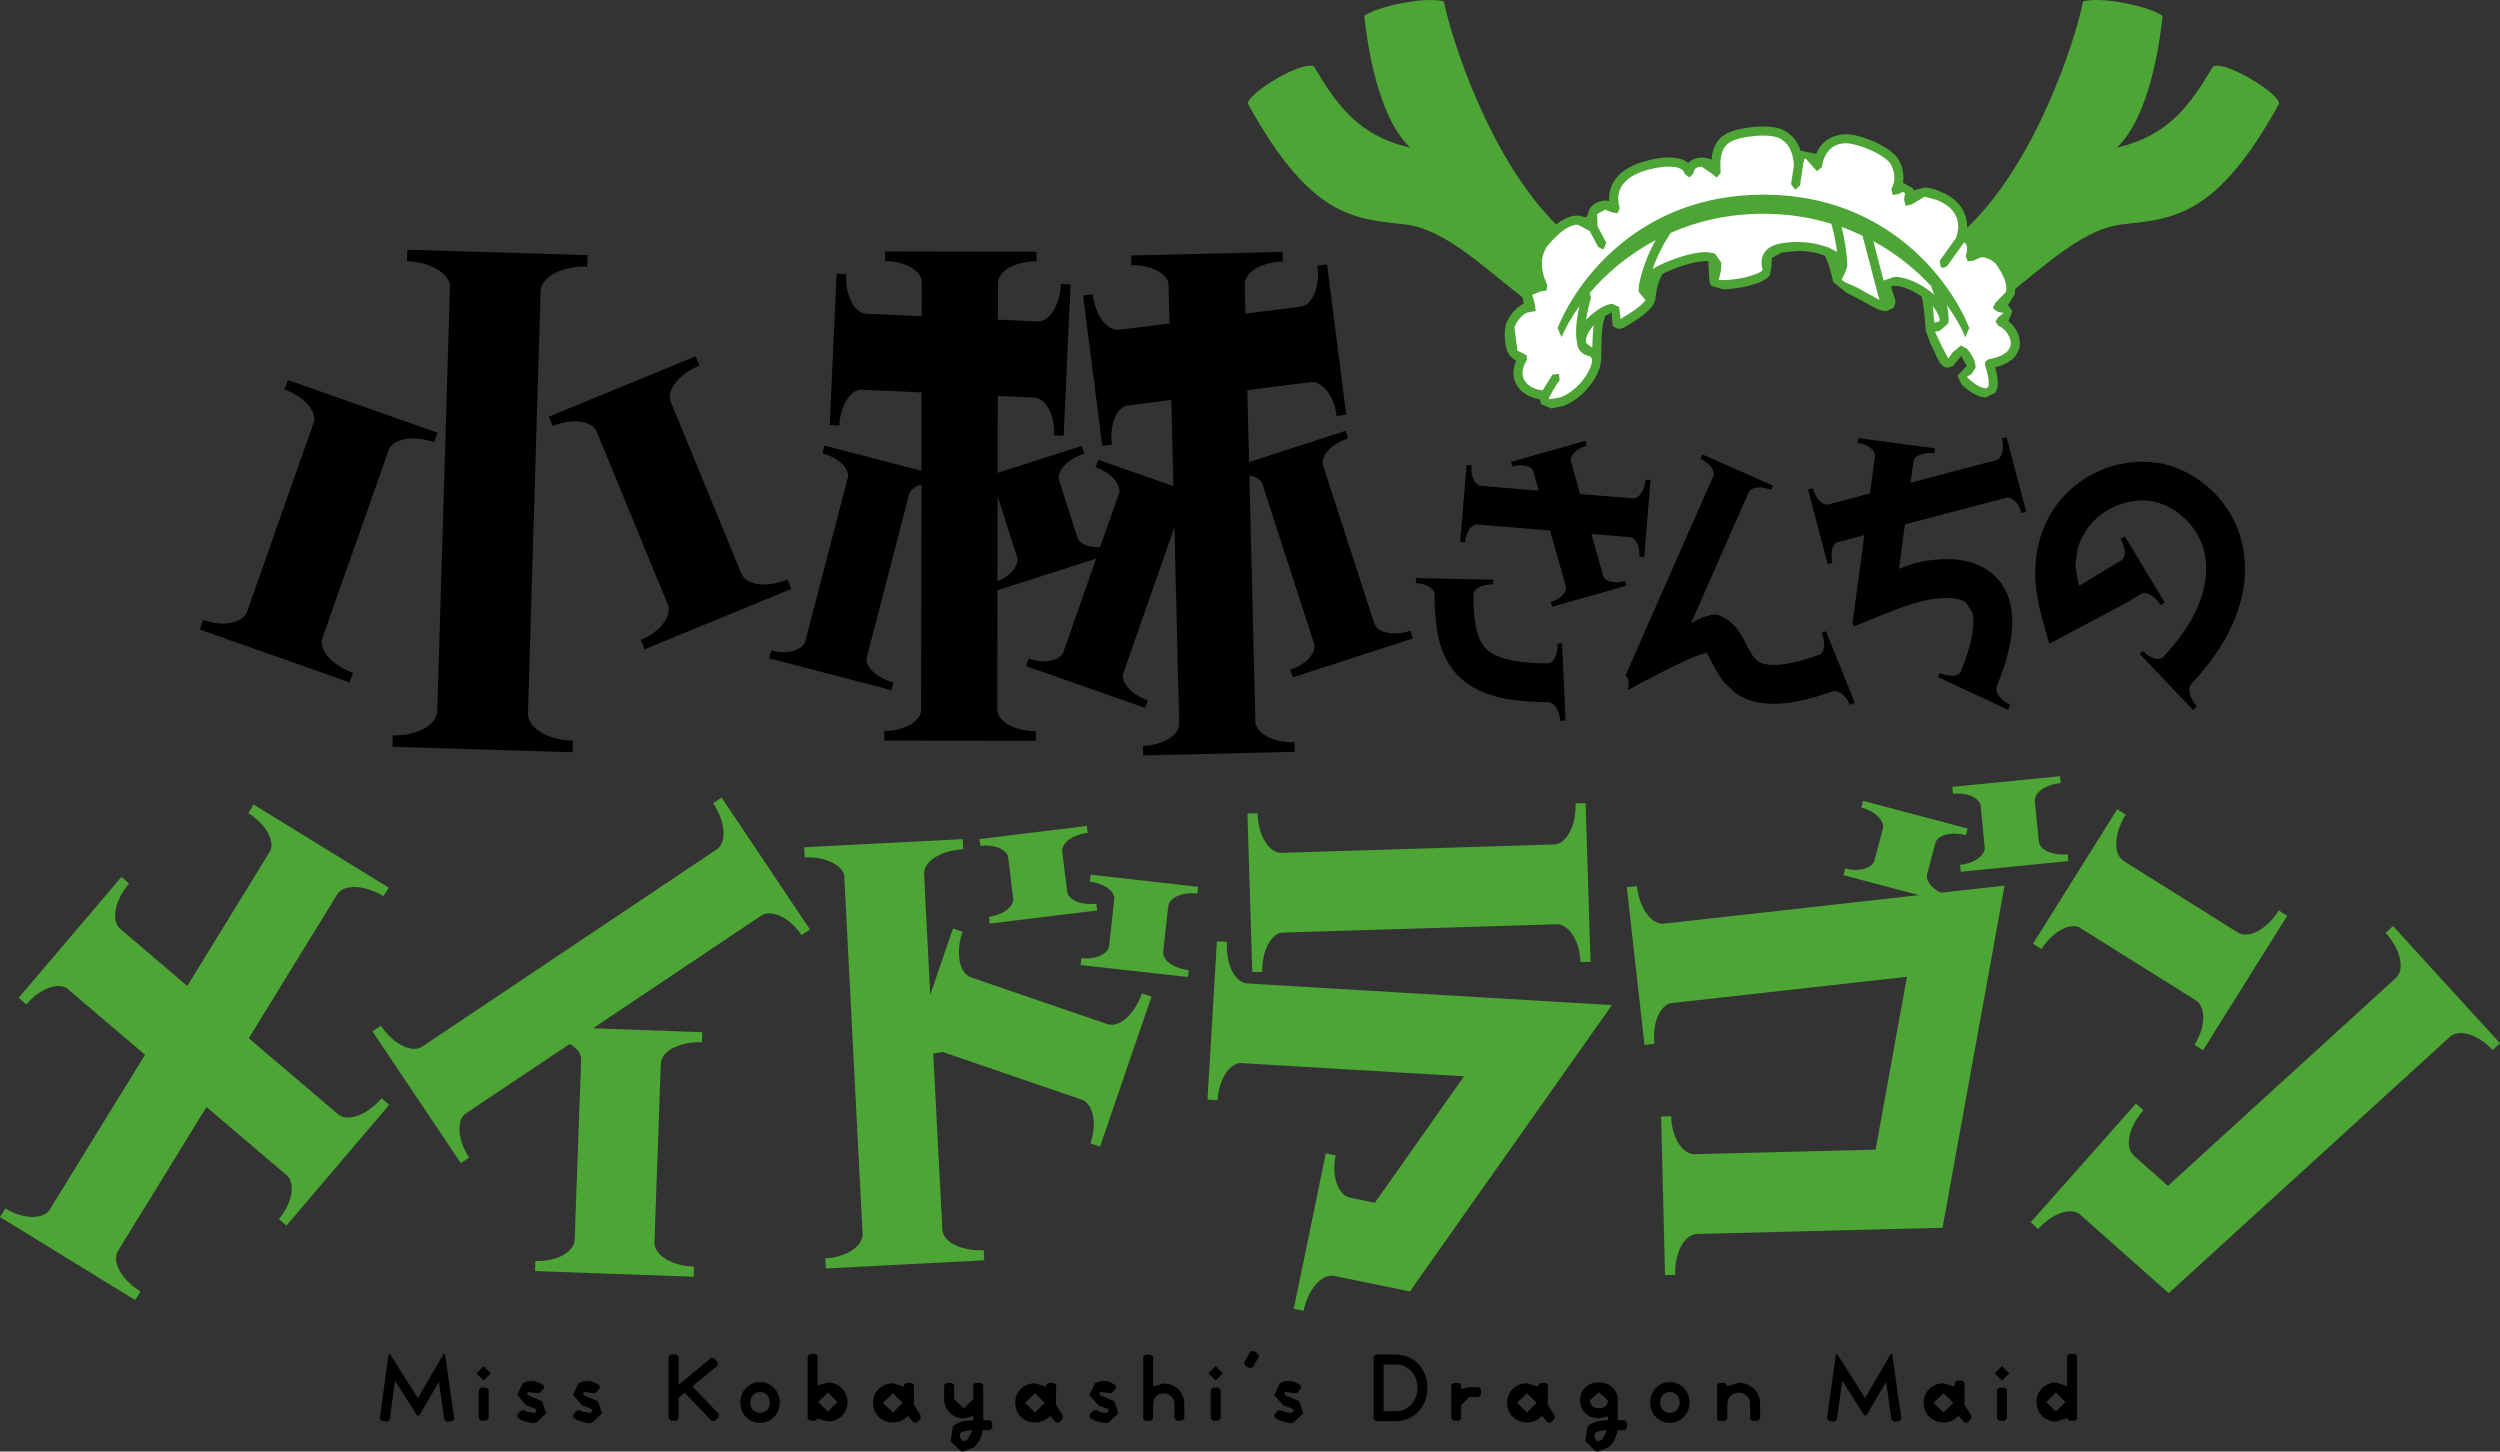 <?xml version="1.0" encoding="utf-8"?>
<!-- Generator: Adobe Illustrator 27.0.1, SVG Export Plug-In . SVG Version: 6.00 Build 0)  -->
<svg version="1.1" id="레이어_1" xmlns="http://www.w3.org/2000/svg" xmlns:xlink="http://www.w3.org/1999/xlink" x="0px"
	 y="0px" viewBox="0 0 720 418.042" enable-background="new 0 0 720 418.042" xml:space="preserve">
<rect x="0" y="0" width="720" height="418.042" fill="#333333" stroke="none"/>
<path fill="#4CA535" d="M109.881,316.298l2.233,1.874l-29.618,34.804l-2.195-1.874c3.747-4.429,4.807-9.784,2.536-12.396
	l-2.385-2.025l-20.988-17.866L35.371,358.01l-1.362,2.214c-1.93,3.16,1.041,8.403,6.454,11.715l-1.533,2.479L0,350.496l1.533-2.479
	c4.94,3.047,10.39,3.274,12.624,0.643l1.646-2.706l25.966-42.184l-19.985-16.995l-2.593-2.214
	c-2.763-1.646-7.854,0.265-11.601,4.693l-2.214-1.892l29.599-34.804l2.214,1.874c-4.126,4.845-5.318,10.73-2.517,13.134l2.006,1.684
	l17.26,14.706l22.181-36.11l1.779-2.914c1.211-2.952-1.438-7.702-6.396-10.75l1.533-2.48l38.93,23.941l-1.552,2.46
	c-5.375-3.293-11.394-3.596-13.362-0.454l-1.343,2.233l-24.054,39.138l25.701,21.859
	C100.153,323.262,105.774,321.124,109.881,316.298 M205.398,231.323c3.52,5.28,4.05,11.28,0.984,13.323l-2.195,1.476l-80.358,53.805
	l-2.176,1.476c-3.085,2.043-8.441-0.738-11.98-6l-2.404,1.628l25.436,37.945l2.404-1.608c-3.218-4.826-3.652-10.238-1.325-12.434
	l2.82-1.912l27.499-18.377c1.855,1.099,3.085,2.555,3.255,4.088l-0.094,3.426l-1.666,46.197l-0.114,3.123
	c-0.643,3.426-5.488,5.904-11.298,5.677l-0.095,2.914l45.667,1.628l0.095-2.895c-6.34-0.227-11.507-3.312-11.374-7.021l0.094-2.612
	l1.647-46.178l0.095-2.65c0.132-3.672,5.526-6.397,11.847-6.169l0.113-2.896l-31.473-1.135l46.197-30.943l2.612-1.722
	c3.141-1.476,7.967,0.984,11.223,5.829l2.423-1.628l-25.436-37.983L205.398,231.323z M318.856,294.931l-2.46-0.851l-34.217-11.734
	l-2.498-0.871c-3.483-1.211-4.523-7.134-2.46-13.134l-2.763-0.946l-6.548,19.095l-1.647-32.116l-0.132-2.593
	c-0.189-3.709,4.939-6.889,11.279-7.192l-0.151-2.914l-45.648,2.328l0.151,2.934c5.791-0.304,10.674,2.082,11.393,5.223l0.151,3.406
	l4.977,97.068l0.152,3.141c-0.341,3.426-4.94,6.34-10.75,6.624l0.151,2.915l45.629-2.347l-0.151-2.914
	c-6.321,0.341-11.734-2.309-11.942-5.962l-0.113-2.649l-2.479-48.014l2.706-0.454l3.218,1.097l34.236,11.734l2.952,1.022
	c3.085,1.608,4.05,6.964,2.157,12.452l2.763,0.947l14.819-43.207l-2.763-0.946C326.824,292.055,322.376,296.124,318.856,294.931z
	 M290.316,246.633l0.284,2.309l0.965,7.93l0.265,2.101c-0.076,2.366-3.066,4.56-6.984,5.052l0.208,1.968l30.924-3.785l-0.228-1.949
	c-4.296,0.511-8.1-1.022-8.403-3.52l-0.227-1.78l-0.965-7.91l-0.208-1.779c-0.303-2.499,3.028-4.902,7.324-5.413l-0.265-1.987
	l-30.905,3.784l0.246,1.95C286.267,243.132,289.711,244.552,290.316,246.633z M313.878,253.901c3.937,0.435,6.946,2.612,7.079,4.788
	l-0.265,2.309l-1.06,9.557l-0.227,2.12c-0.625,2.289-4.05,3.728-7.987,3.293l-0.208,1.968l30.943,3.443l0.227-1.967
	c-4.277-0.474-7.665-2.839-7.362-5.356l0.189-1.779l1.06-9.539l0.208-1.779c0.284-2.517,4.069-4.068,8.365-3.614l0.208-1.95
	l-30.943-3.482L313.878,253.901z M363.539,279.885c-0.152-5.829,2.328-10.655,5.488-11.28l3.407-0.113l73.166-2.214l3.141-0.113
	c3.445,0.454,6.227,5.109,6.435,10.901l2.896-0.057l-1.42-45.706l-2.895,0.076c0.208,6.359-2.555,11.715-6.246,11.847l-2.612,0.057
	l-73.166,2.252l-2.631,0.076c-3.69,0.095-6.756-5.072-6.946-11.413l-2.895,0.095l1.401,45.686L363.539,279.885z M353.357,271.237
	l-2.895-0.151l-2.706,45.61l2.896,0.151c0.359-5.791,3.255-10.371,6.453-10.693l64.536,3.823l-25.701,36.431l-7.551-1.57
	c-3.274-1.212-4.883-6.378-3.71-12.074l-2.839-0.587l-9.236,44.739l2.839,0.606c1.306-6.208,5.166-10.807,8.857-10.05l21.745,4.466
	l58.196-82.477l-104.979-6.226C355.552,283.009,352.998,277.576,353.357,271.237z M555.027,251.725l0.455-1.742l1.419-5.393
	l0.473-1.741c0.625-2.422,4.637-3.445,8.801-2.309l0.511-1.93l-30.129-7.968l-0.492,1.93c3.842,1.003,6.491,3.577,6.283,5.754
	l-0.587,2.252l-1.439,5.412l-0.549,2.063c-0.927,2.158-4.523,3.085-8.365,2.082l-0.492,1.912l21.764,5.754l-73.412,8.194
	c-3.672,0.417-7.154-4.504-7.854-10.806l-2.895,0.322l5.091,45.42l2.877-0.321c-0.662-5.772,1.457-10.807,4.542-11.677l68.17-7.609
	l-9.028,49.774l-52.518,1.306c-3.445-0.416-6.208-5.11-6.359-10.938l-2.895,0.075l1.135,45.686l2.914-0.076
	c-0.17-6.34,2.612-11.677,6.302-11.772l70.705-1.779l17.866-98.545l-18.377,2.045C556.219,255.718,554.535,253.617,555.027,251.725z
	 M570.394,231.777l0.227,2.328l0.984,10.126c-0.114,2.366-3.16,4.466-7.116,4.863l0.208,1.968l31-3.066l-0.189-1.968
	c-4.296,0.397-8.081-1.192-8.327-3.709l-0.189-1.76l-0.795-8.005l-0.151-1.779c-0.265-2.517,3.123-4.846,7.419-5.243l-0.189-1.987
	l-31,3.066l0.189,1.968C566.42,228.2,569.827,229.676,570.394,231.777z M587.957,273.337c3.085-4.921,7.854-7.513,10.826-6.302
	l2.877,1.817l28.426,17.79l2.668,1.684c2.612,2.271,2.347,7.703-0.757,12.605l2.479,1.552l24.244-38.74l-2.441-1.534
	c-3.369,5.376-8.63,8.327-11.772,6.34l-2.233-1.382l-28.426-17.808l-2.214-1.401c-3.122-1.949-2.801-7.967,0.587-13.361l-2.46-1.533
	l-24.262,38.74L587.957,273.337z M689.19,266.694l-2.139,1.95c4.277,4.675,5.677,10.542,2.952,13.021l-1.931,1.76l-63.703,58.101
	l-7.854-6.964l-1.968-1.741c-2.764-2.441-1.42-8.327,2.763-13.077l-2.158-1.912l-30.299,34.179l2.157,1.949
	c3.861-4.372,9.009-6.151,11.715-4.467l2.555,2.272l23.316,20.666l78.976-71.992l2.328-2.138c2.895-1.912,8.024-0.189,11.961,4.106
	l2.139-1.949L689.19,266.694z"/>
<path d="M111.887,129.712l-0.852,2.479l-17.279,49.017l-0.87,2.479c-1.23,3.463,2.782,7.968,8.763,10.05l-0.966,2.782L57.59,181.322
	l0.965-2.763c5.489,1.95,10.844,1.022,12.472-2.025l1.041-2.971l17.279-49.017l1.135-3.199c0.53-3.179-3.066-7.248-8.554-9.16
	l0.984-2.743l43.112,15.178l-0.984,2.725C119.079,125.265,113.117,126.249,111.887,129.712 M152.047,205.432l0.095-2.952
	l3.463-115.596l0.076-3.009c0.133-4.183,6.246-7.305,13.418-7.097l0.113-3.293l-51.894-1.571l-0.113,3.312
	c6.605,0.209,11.923,3.369,12.415,6.984l-0.133,3.88l-3.463,115.596l-0.095,3.558c-0.719,3.918-6.208,6.738-12.813,6.53
	l-0.095,3.312l51.894,1.552l0.114-3.313C157.819,213.136,151.914,209.653,152.047,205.432z M226.802,166.9
	c-5.867,2.404-11.866,1.76-13.267-1.684l-1.003-2.422l-18.32-44.551l-1.003-2.422c-1.401-3.425,2.366-8.119,8.233-10.542
	l-1.097-2.668l-42.28,17.393l1.116,2.668c5.375-2.195,10.769-1.571,12.472,1.174l1.306,3.16l18.32,44.532l1.211,2.933
	c0.814,3.35-2.574,7.627-7.949,9.822l1.098,2.706l42.261-17.393L226.802,166.9z M371.639,192.866l0.719,2.214l34.558-11.203
	l-0.7-2.214c-4.807,1.533-9.519,0.662-10.428-2.138l-0.643-1.968l-13.438-41.466l-0.624-1.968c-0.909-2.8,2.385-6.301,7.154-7.854
	l-0.7-2.196l-27.801,9.009l-0.511-20.704l15.651-2.006l2.99-0.378c3.312,0.095,6.397,4.277,7.097,9.784l2.745-0.359l-5.526-43.282
	l-2.764,0.378c0.757,5.981-1.324,11.337-4.826,11.791l-2.499,0.321l-13.399,1.704l-0.133-5.943l-0.057-2.497
	c-0.095-3.539,4.883-6.417,10.939-6.568l-0.076-2.782l-43.605,1.041l0.057,2.801c5.546-0.151,10.144,2.271,10.731,5.28l0.057,3.255
	l0.208,8.233l-11.999,1.533l-2.479,0.284c-3.501,0.472-6.889-4.164-7.665-10.201l-2.744,0.359l5.526,43.264l2.763-0.341
	c-0.7-5.508,1.211-10.334,4.145-11.203l3.218-0.417l9.765-1.249l0.606,24.83l-21.632-7.609l-0.757,2.196
	c4.372,1.514,7.23,4.75,6.794,7.286l-0.909,2.555l-4.599,13.115c-3.255,0.208-5.923-0.833-6.586-2.858l-0.643-2.006l-3.918-12.244
	l-0.624-1.988c-0.889-2.801,2.403-6.302,7.192-7.816l-0.701-2.214l-24.244,7.759l0.038-22.161l7.892,0.378l3.009,0.133
	c3.255,0.643,5.564,5.299,5.299,10.844l2.782,0.113l1.987-43.566l-2.782-0.132c-0.265,6.037-3.255,10.957-6.794,10.788l-2.498-0.114
	l-8.876-0.416l0.018-7.986v-2.517c0-3.539,5.054-6.284,11.109-6.284V72.5l-43.604-0.075l-0.019,2.763
	c5.545,0.018,10.069,2.554,10.561,5.564l0.018,3.255l-0.018,7.059l-13.456-0.605l-2.499-0.095c-3.52-0.189-6.056-5.338-5.791-11.394
	l-2.763-0.132l-1.987,43.603l2.782,0.095c0.246-5.545,2.972-9.935,6-10.314l3.274,0.133l14.402,0.662l-0.019,22.578l-27.934-7.267
	l-0.587,2.233c4.485,1.174,7.608,4.145,7.381,6.7l-0.681,2.631l-11.072,42.582l-0.624,2.422c-1.097,2.535-5.28,3.633-9.765,2.46
	l-0.587,2.233l35.183,9.16l0.587-2.234c-4.883-1.287-8.365-4.579-7.627-7.418l0.549-1.987l11.053-42.602l0.511-2.043
	c0.378-1.42,1.741-2.422,3.614-2.914l-0.095,62.188v2.991c-0.511,3.293-5.053,5.81-10.598,5.792v2.763l43.605,0.057l0.019-2.763
	c-6.056,0-11.09-2.801-11.09-6.302v-2.517l0.057-31.776l28.407-9.103l-8.687,24.774l-0.814,2.347
	c-1.325,2.441-5.583,3.199-9.936,1.646l-0.757,2.196l34.293,12.017l0.776-2.176c-4.769-1.684-7.967-5.242-7.002-8.005l0.701-1.968
	l13.967-39.895l1.306,53.919l0.076,3.01c-0.435,3.274-4.902,5.923-10.447,6.037l0.057,2.782l43.642-1.041l-0.076-2.763
	c-6.075,0.151-11.166-2.517-11.261-6.056l-0.057-2.497l-1.646-68.264c1.741,0.321,3.085,1.097,3.652,2.195l0.851,2.593
	l13.418,41.447l0.776,2.366C378.982,188.286,376.01,191.466,371.639,192.866z M287.288,167.45l0.019-24.244l0.151,0.208l0.833,2.593
	l3.936,12.263l0.757,2.366C293.363,163.116,290.979,165.897,287.288,167.45z M524.689,182.268c1.135,2.877,0.814,5.772-0.814,6.34
	l-1.571,0.549l-2.763,0.851c-1.855,0.512-3.672,0.966-5.432,1.212c-1.741,0.284-3.426,0.379-4.807,0.208l-1.76-0.379l-1.401-0.738
	l-1.135-1.116l-1.174-1.893c-0.87-1.533-1.609-3.596-3.596-6.226c-0.984-1.268-2.536-2.687-4.447-3.539l-0.701-0.303l-0.416-0.113
	l-0.398-0.095l-0.795-0.057l-3.066,0.795l-3.388,1.666l1.552-3.501l3.369-7.665l11.658-26.438c0.738-1.666,3.672-1.93,6.473-0.682
	l0.568-1.306l-20.345-8.951l-0.568,1.287c2.593,1.154,4.183,3.255,3.785,4.769l-11.658,26.457l-9.009,20.44l-4.675,10.598
	c0.398,0.72,1.325,0.682,0.643,4.296c5.829-3.141,11.942-6.377,17.014-8.686l3.52-1.438l1.476-0.417l0.189-0.057l0.095-0.132
	l0.095-0.266l0.019,0.038l0.284,0.303c0.568,0.682,1.42,2.593,2.574,4.751l2.29,3.501l3.463,3.274
	c2.555,1.817,5.943,2.782,8.668,3.009c2.801,0.228,5.337,0,7.721-0.397c2.404-0.379,4.656-0.946,6.851-1.571l3.237-1.041l1.57-0.549
	c1.722-0.359,3.842,1.305,4.864,3.937l1.438-0.568l-8.308-20.628L524.689,182.268z M576.526,126.249
	c0.795,2.989,0.076,5.829-1.665,6.302l-1.23,0.303l-23.392,6.188l0.814-6.093c0.228-1.78,2.972-2.821,6.019-2.423l0.208-1.4
	l-22.067-2.971l-0.189,1.42c2.82,0.359,4.939,1.967,4.997,3.52l-1.495,11.034l-10.674,2.801l-1.23,0.341
	c-1.722,0.454-3.747-1.685-4.542-4.675l-1.363,0.359l5.659,21.519l1.382-0.36c-0.719-2.725-0.057-5.299,1.344-5.942l1.628-0.417
	l6.189-1.646l-1.495,11.223l-1.079,8.005l-0.549,4.012l-0.265,1.988l0.038,0.359l0.113,0.265l0.208,0.474
	c3.747-1.551,7.665-3.142,11.563-4.637c1.93-0.738,3.842-1.458,5.696-2.006l2.782-0.757l1.382-0.284l1.23-0.208
	c2.082-0.322,4.145-0.417,5.924-0.228c1.911,0.228,2.82,0.568,3.841,1.306l1.798,3.009c0.303,1.325,0.303,3.35,0,5.318
	c-0.284,2.005-0.814,4.145-1.495,6.283l-1.135,3.199l-0.814,2.063c-0.833,1.363-3.464,1.514-6.019,0.341l-0.53,1.154l20.156,9.406
	l0.662-1.438c-2.82-1.268-4.543-3.671-3.823-5.431c0.34-0.776,1.57-3.918,2.309-6.34c0.795-2.535,1.457-5.223,1.836-8.081
	c0.341-2.896,0.492-5.847-0.322-9.386c-0.871-3.558-2.839-6.871-5.791-9.027c-1.476-1.117-3.104-1.95-4.845-2.537
	c-1.817-0.567-3.293-0.833-4.864-1.003c-3.085-0.284-5.981-0.057-8.706,0.359c-2.668,0.416-4.901,1.154-7.267,2.12l-0.549,0.171
	l0.095-0.663l0.17-1.305l0.36-2.65l0.87-6.53l0.227-1.628l27.84-7.323l1.476-0.397c1.703-0.189,3.52,1.722,4.258,4.447l1.362-0.341
	l-5.678-21.519L576.526,126.249z M646.361,160.144c-0.814-7.74-4.807-15.215-10.825-20.193c-3.047-2.517-6.283-4.448-10.276-5.735
	c-3.899-1.211-7.93-1.513-11.828-1.021c-7.798,0.926-15.159,4.863-20.156,10.976c-2.499,3.047-4.372,6.605-5.545,10.277
	c-1.439,4.485-1.817,9.425-1.42,13.853c0.36,4.58,1.439,8.592,2.612,12.718l0.909,3.142l0.246,0.795l0.132,0.397l0.322-0.133
	l1.476-0.776l5.848-3.122l11.734-6.208l1.476-0.795l1.325-0.72l2.062-1.249l2.101-1.268c1.551-0.926,4.087,0.53,5.677,3.18
	l1.211-0.72l-11.488-19.057l-1.211,0.738c1.457,2.422,1.552,5.071,0.359,6.055l-9.311,5.64l-2.043,1.249l-0.966,0.492l-0.34-1.154
	l-0.72-4.675l0.587-4.675c0.682-2.328,1.855-4.713,3.426-6.643c3.066-3.937,7.854-6.585,12.869-7.192
	c9.861-1.665,19.91,7.155,20.667,17.298c0.53,5.11-0.851,10.561-3.501,15.614c-1.325,2.555-2.933,4.997-4.75,7.343l-2.877,3.426
	l-1.287,1.4c-1.268,0.946-3.728,0.133-5.716-1.912l-0.889,0.871l15.349,16.106l1.116-1.079c-2.12-2.214-2.858-5.11-1.552-6.492
	l1.779-1.949l3.312-4.031c2.12-2.801,4.05-5.792,5.696-9.009C645.206,175.511,647.25,167.922,646.361,160.144z M421.943,156.208
	l-1.401-0.114l1.836-22.181l1.401,0.113c-0.246,3.067,0.927,5.754,2.725,5.905l1.287,0.095l15.368,1.268l-1.155-4.088l-0.435-1.589
	c-0.662-1.401-3.237-2.025-5.962-1.25l-0.397-1.362l21.404-6.038l0.397,1.363c-2.971,0.833-5.053,2.876-4.561,4.618l0.341,1.23
	l2.29,8.1l13.91,1.135l1.268,0.095c1.798,0.17,3.426-2.291,3.672-5.356l1.419,0.095l-1.816,22.181l-1.42-0.113
	c0.227-2.82-0.87-5.243-2.498-5.621l-1.533-0.114l-9.766-0.813l3.047,10.788l0.341,1.23c0.492,1.722,3.368,2.404,6.321,1.551
	l0.397,1.363L447,174.735l-0.378-1.362c2.725-0.776,4.599-2.65,4.391-4.316l-0.416-1.476l-4.183-14.799l-19.531-1.609l-1.666-0.132
	C423.646,151.173,422.17,153.369,421.943,156.208z M448.59,185.333c0.113,3.085-1.155,5.716-2.858,5.716l-1.193-0.018
	c-3.199-0.038-6.34-0.284-9.16-0.833c-2.839-0.587-5.28-1.533-6.851-2.896c-1.589-1.305-2.593-3.179-3.236-5.829
	c-0.662-2.63-0.87-5.754-0.928-8.951l-0.018-1.212c0-1.722,2.574-3.085,5.677-3.028l0.019-1.325l-22.238-0.474l-0.038,1.476
	c2.82,0.057,5.129,1.4,5.375,3.009l0.019,1.76c0.095,3.596,0.284,7.343,1.249,11.393c0.492,2.063,1.212,4.145,2.366,6.208
	c1.117,2.063,2.706,3.993,4.542,5.526c3.728,3.104,7.986,4.504,11.828,5.3c3.898,0.775,7.608,0.983,11.261,1.041h1.628
	c1.741,0.283,3.179,2.517,3.293,5.375l1.552-0.076l-1.003-22.219L448.59,185.333z"/>
<path fill="#4CA535" d="M637.391,19.092c-6.719,11.243-12.756,19.948-27.745,23.43c9.557-9.047,12.434-30.735,13.191-37.908
	c-2.99-2.537-17.336-5.772-22.9-4.202c-2.423,11.828-13.74,46.482-33.423,65.198c0.208-5.223-3.444-8.705-7.248-10.238l-0.492-0.209
	c-0.984-0.434-2.612-1.154-4.466-1.154l-3.16,0.795l-0.284-0.605l-2.782-1.571c0.303-1.912,0.019-3.899-0.889-5.943
	c-2.006-4.58-11.507-7.854-14.989-8.023h-0.53c-2.062,0-6.472,0.605-8.63,5.658l-4.485-0.946c-0.643-2.006-1.874-4.106-4.334-5.601
	c-1.457-0.891-3.633-1.345-6.416-1.345c-3.52,0-7.135,0.72-8.649,1.25c-1.968,0.7-5.753,2.043-6.245,8.346
	c-2.385-1.192-5.337-0.643-6.719,0.908c-1.041-0.889-2.763-1.571-5.564-1.571c-3.085,0-6.529,0.852-8.706,1.647
	c-5.829,2.101-8.8,5.98-8.479,10.863c-2.139-0.472-4.542,0.512-5.696,2.347l-0.795,2.384l-2.574-0.529
	c-2.347,0-4.542,1.267-6.208,2.574c-19.02-18.945-29.959-52.613-32.343-64.234c-5.564-1.57-19.929,1.666-22.919,4.202
	c0.776,7.172,3.653,28.861,13.211,37.908c-14.989-3.483-21.027-12.188-27.745-23.43c-3.747-1.551-18.737,7.609-19.02,10.693
	c17.979,32.742,30.47,33.234,45.137,34.823c11.563,1.249,22.862,12.472,33.99,21.007l0.322,1.893
	c-2.555,1.021-4.769,4.485-5.167,6.15c-0.378,1.458-0.738,6.302,1.325,8.934l1.684,1.362c-1.06,2.442-1.041,4.808,0.095,6.814
	c1.23,2.233,3.766,3.822,6.7,4.239l0.397,1.382l2.858,1.249l3.558-0.72c5.772-2.157,10.465-8.592,10.825-12.831l0.057-0.228
	l0.038-2.838c0.095-4.808,0.151-7.779,1.211-10.106l1.855-0.928l-0.076,1.117l0.322,2.895l1.571,0.738
	c1.211,0,2.593-0.87,4.391-2.082l0.833-0.549c0.53-0.341,4.769-3.047,5.318-5.469l0.113-0.379c0.246-2.441,1.098-6.283,2.214-7.456
	c3.464-1.684,8.99-3.614,12.396-3.614l0.662,0.037l0.322,5.773l0.019,0.037l0.397,1.23l3.52,1.041
	c3.766,0,11.469-1.324,13.456-3.955l0.454-2.271l0.133-2.782l2.876-1.571l4.656-0.474c3.047,0,5.659,0.568,7.646,1.363
	c0.549,0.53,1.646,3.766,2.366,6.946l0.018,0.037l0.038,0.568l3.88,3.122l4.694,2.442c2.687,1.551,4.996,2.896,6.794,2.896
	l2.177-1.022l0.511-1.722l-0.019-0.17l-0.019-0.058v-0.018l-0.019-0.018l-1.287-4.108l1.098-0.189c2.062,0,5.053,1.23,7.683,3.047
	c0.455,1.117,0.984,5.867,1.23,9.86l1.287,3.539l1.287,2.706c1.022,2.347,1.911,4.391,3.823,4.391l1.362-0.397l2.252-2.668
	l0.189-0.303l1.647,2.971l-0.397,0.246l-2.29,2.46l1.098,2.499c1.722,1.741,4.618,3.784,7.059,3.784l2.668-1.305
	c1.041-1.438,1.041-3.804,0-7.381c5.754-1.362,6.927-4.542,7.116-6.397c0.246-2.687-1.287-5.317-3.255-6.869l1.116-2.896
	l-1.287-1.703l1.93-3.104l0.228-1.666c10.106-8.081,20.364-17.393,30.83-18.528c14.667-1.589,27.158-2.082,45.137-34.823
	C656.127,26.701,641.138,17.541,637.391,19.092"/>
<path fill="#FFFFFF" d="M458.412,100.019l-1.59-1.193c-0.378-1.324,0.587-3.443,2.158-5.166c-0.246,1.816-0.341,3.917-0.397,6.434
	L458.412,100.019 M469.881,89.893l-0.889,0.587l-2.309,1.4l0.038-0.188l-0.397-3.293l-1.968-0.871c-2.082,0-4.807,2.045-6.246,3.275
	l-1.287,1.305c0.227-1.76,0.625-3.86,1.401-6.377l-0.397-1.363c4.618-5.413,10.958-10.957,19.02-15.235
	c-1.855,3.331-3.861,7.854-4.864,13.134v0.133l-0.038,1.628l1.949,2.422C473.344,87.263,471.659,88.777,469.881,89.893z
	 M512.633,70.154c-2.195,0.434-3.747,1.362-4.599,2.782c-0.795,1.343-0.946,3.009-0.378,4.769
	c-0.454,1.174-6.642,2.971-11.412,2.971l-1.268-0.057l0.151-0.605c0.284-0.984,0.7-2.499,0.587-4.429l-1.836-2.537l-0.17-0.095
	l-2.385-0.378c-3.823,0-9.746,2.006-13.645,3.937l-0.057,0.018l-1.647,0.908c1.59-4.637,3.748-8.233,5.242-10.409
	c7.589-3.312,16.465-5.469,26.666-5.469c7.173,0,13.664,1.099,19.531,2.877c0.624,2.043,1.268,5.109,1.665,8.118l-2.214-1.154
	l-0.303-0.17l-0.264-0.038C522.493,69.757,517.365,69.207,512.633,70.154z M537.766,84.461c-1.722-1.003-3.52-2.045-5.091-2.612
	c-1.987-0.757-2.233-1.306-2.252-1.4l0.965-1.893l0.625-1.912l0.018-0.113c-0.076-3.577-0.832-7.948-1.647-11.165
	c2.101,0.737,4.088,1.608,6.019,2.517l4.637,17.695l0.132,0.208l0.095,0.587L537.766,84.461z M542.479,80.789l-2.952-11.336
	c6.833,3.71,12.378,8.347,16.693,13.002l0.113,0.568l0.833,1.93l-0.397-0.359l-1.571-1.193l-0.208-0.17l-0.038-0.018
	c-3.085-2.12-6.642-3.501-9.254-3.501L542.479,80.789z M556.597,88.132c1.476,1.78,2.195,3.559,1.987,4.297l-0.379,0.246
	l-1.135,0.226C556.919,90.915,556.767,89.363,556.597,88.132z M572.722,103.462l-0.928,0.625l-0.114,1.079
	c1.628,4.921,0.947,6.246,0.795,6.454l-0.549,0.228c-1.268,0-3.501-1.288-5.204-3.029l-0.284-0.284l0.889-0.549l0.473-0.265
	l1.116-1.722c0.341-2.214-1.949-4.996-2.403-5.546l-1.779-0.965l-2.384,2.025l-1.23,1.76l-1.533-2.858l-1.382-2.914l-0.927-1.931
	l1.401-0.321l2.441-2.158l0.095-1.135c0-0.492-0.076-1.987-0.492-4.069c2.46,3.408,4.258,6.625,5.299,9.255l1.116-2.668
	c-5.053-12.907-23.07-38.418-59.256-38.418c-36.185,0-54.183,25.511-59.274,38.418l1.135,2.668c1.003-2.574,2.744-5.696,5.129-8.989
	c-1.476,6.283-0.814,9.822-0.738,10.201l0.151,1.174c0.455,1.628,1.76,2.725,3.653,3.084l0.568,0.72v0.095
	c0.227,2.876-3.842,9.065-9.16,11.034l-3.236,0.511l-0.057,0.018l0.17-0.624c0.947-1.837,1.836-3.483,2.952-4.826l-0.189-1.855
	l-1.855,0.189l-2.839,4.542c-2.29-0.208-4.372-1.287-5.262-2.914c-0.909-1.609-0.662-3.596,0.682-5.772l0.038-1.325l-1.155-0.662
	l-1.571-0.758l-0.852-6.7c0.322-1.325,2.536-4.466,4.391-4.371l1.684-0.36l-0.132-1.722l-0.852-2.914l2.555-1.041l1.533-0.17
	l0.284-1.496c-3.633-7.948-0.17-11.411,1.893-13.456c1.098-1.116,4.012-4.05,6.851-4.05l3.445,1.817l2.422,4.542l1.155,0.682
	l0.606-0.151l0.549-1.779l-2.479-4.656l-0.094-3.52l2.328-1.268l1.987,0.833l1.589,0.208l0.587-1.495
	c-1.798-6.094,2.46-9.047,6.34-10.447c1.968-0.72,5.072-1.476,7.816-1.476c1.874,0,4.202,0.341,4.542,2.063l1.401,1.059l1.192-1.305
	c0-1.741,1.93-1.817,2.309-1.817l2.914,1.987l1.457,1.155l1.135-1.438c-0.795-7.684,2.366-8.801,4.542-9.577
	c1.06-0.378,4.41-1.079,7.684-1.079c2.271,0,4.012,0.341,5.053,0.966c2.933,1.797,3.52,4.655,3.804,7.476l-0.833,5.545l1.097,1.495
	l0.208,0.02l1.268-1.135l0.871-5.716v-0.133l0.018-0.113l0.322-1.647l0.416-0.151l2.044,2.329l1.193,1.305l1.401-1.097
	c0.908-5.716,4.315-6.927,7.002-6.927l0.416,0.02c3.141,0.151,11.355,3.368,12.699,6.454c1.438,3.255,0.643,5.375-0.095,6.7
	l0.455,1.741l1.76-0.341l1.041-0.587l0.701,0.341l-0.284,1.968l0.511,1.722l1.741-0.417l3.691-2.233l3.425,0.946l0.549,0.228
	c1.836,0.757,7.608,3.709,5.053,10.693l-0.038,0.095l-4.656,6.491l0.303,1.817l0.757,0.246l1.079-0.529l4.75-6.643l0.095-0.208
	l0.511,0.416c0.265,0.341,0.757,1.4,0,3.52l0.549,1.534l1.628-0.171l2.384-1.022c1.912,0,3.861,1.458,4.485,2.46l0.303,0.492
	c0.946,1.476,2.895,4.58,2.195,7.117l-3.047,3.16l-0.682,1.457l1.287,1.022l1.798,0.397l-1.628,1.287l-0.701,1.25l0.852,1.154
	c1.798,0.643,3.728,3.104,3.52,5.3C578.891,101.286,576.639,102.819,572.722,103.462z"/>
<path d="M127.746,389.937l0.416,0.076l2.65,18.566l-0.53,0.7l-1.589,0.208l-0.72-0.53l-1.57-11.015l-5.64,9.709h-0.643l-6.34-9.993
	l-1.551,11.223l-0.72,0.549l-1.589-0.227l-0.53-0.719l2.517-18.377l0.435-0.095l8.006,12.661L127.746,389.937 M537.142,402.674
	l-8.006-12.661l-0.416,0.095l-2.536,18.377l0.53,0.719l1.59,0.227l0.7-0.549l1.571-11.223l6.321,9.993h0.662l5.639-9.709
	l1.571,11.015l0.719,0.53l1.59-0.208l0.53-0.7l-2.649-18.566l-0.416-0.076L537.142,402.674z M156.115,403.563l-2.668-1.192
	l-0.946-0.284l-0.682-0.662l0.246-0.549l2.65,0.341l0.851-0.114l1.06-1.192l0.019-0.814c-2.044-1.608-4.258-1.836-6.151-0.624
	l-1.514,3.293l2.612,3.009l1.06,0.341l1.741,0.719l0.17,0.492l-0.682,0.643l-2.214-0.435l-0.682-0.379l-0.927,0.076l-1.079,1.155
	l0.095,0.909l1.287,0.795l2.952,0.776l1.097-0.095l2.933-2.782L156.115,403.563z M172.184,403.563l-2.669-1.192l-0.927-0.284
	l-0.701-0.662l0.246-0.549l2.65,0.341l0.851-0.114l1.041-1.192l0.019-0.814c-2.025-1.608-4.239-1.836-6.113-0.624l-1.533,3.293
	l2.612,3.009l1.06,0.341l1.722,0.719l0.189,0.492l-0.682,0.643l-2.214-0.435l-0.682-0.379l-0.927,0.076l-1.079,1.155l0.095,0.909
	l1.287,0.795l2.952,0.776l1.079-0.095l2.952-2.782L172.184,403.563z M320.881,403.563l-2.65-1.192l-0.946-0.284l-0.701-0.662
	l0.265-0.549l2.631,0.341l0.851-0.114l1.06-1.192l0.019-0.814c-2.044-1.608-4.239-1.836-6.132-0.624l-1.533,3.293l2.612,3.009
	l1.079,0.341l1.722,0.719l0.17,0.492l-0.662,0.643l-2.233-0.435l-0.681-0.379l-0.908,0.076l-1.098,1.155l0.095,0.909l1.306,0.795
	l2.933,0.776l1.098-0.095l2.952-2.782L320.881,403.563z M374.156,403.563l-2.669-1.192l-0.946-0.284l-0.7-0.662l0.265-0.549
	l2.631,0.341l0.852-0.114l1.06-1.192l0.018-0.814c-2.044-1.608-4.239-1.836-6.131-0.624l-1.533,3.293l2.612,3.009l1.079,0.341
	l1.722,0.719l0.17,0.492l-0.662,0.643l-2.214-0.435l-0.7-0.379l-0.908,0.076l-1.098,1.155l0.095,0.909l1.306,0.795l2.933,0.776
	l1.098-0.095l2.952-2.782L374.156,403.563z M206.627,393.287l0.095-0.909l-1.022-1.211l-0.889-0.095l-9.369,7.759v-8.1l-0.643-0.643
	h-1.589l-0.643,0.643v17.79l0.643,0.625h1.589l0.643-0.625v-5.98l1.722-1.439l7.816,8.119l0.89,0.019l1.154-1.098l0.019-0.908
	l-7.665-7.967L206.627,393.287z M224.569,403.923c0,3.274-2.498,5.867-5.677,5.867c-3.199,0-5.696-2.593-5.696-5.867
	c0-3.293,2.498-5.886,5.696-5.886C222.071,398.037,224.569,400.63,224.569,403.923z M221.711,403.923
	c0-1.722-1.211-3.028-2.82-3.028s-2.82,1.306-2.82,3.028c0,1.703,1.211,2.99,2.82,2.99S221.711,405.626,221.711,403.923z
	 M486.592,403.923c0,3.274-2.498,5.867-5.677,5.867s-5.677-2.593-5.677-5.867c0-3.293,2.498-5.886,5.677-5.886
	S486.592,400.63,486.592,403.923z M483.734,403.923c0-1.722-1.211-3.028-2.82-3.028c-1.59,0-2.801,1.306-2.801,3.028
	c0,1.703,1.211,2.99,2.801,2.99C482.523,406.913,483.734,405.626,483.734,403.923z M244.062,403.79c0,3.142-2.479,5.621-5.621,5.621
	l-2.971-0.851l-0.606,0.587h-1.609l-0.643-0.625V390.58l0.643-0.643h1.589l0.625,0.643v8.422l2.971-0.833
	C241.583,398.17,244.062,400.649,244.062,403.79z M241.186,403.79l-2.745-2.763l-2.763,2.763l2.763,2.745L241.186,403.79z
	 M335.151,398.454l-3.047,0.795v-8.498l-0.624-0.624h-1.59l-0.643,0.624v17.809l0.643,0.624h1.59l0.624-0.624v-4.277
	c0-1.741,1.287-2.971,3.047-2.971c1.779,0,3.066,1.23,3.066,2.971v4.239l0.625,0.625h1.608l0.624-0.625v-4.239
	C341.074,400.952,338.538,398.454,335.151,398.454z M597.571,389.937l0.624,0.643v17.941l-0.624,0.625h-1.59l-0.662-0.625v-0.113
	l-3.217,1.003c-3.142,0-5.602-2.479-5.602-5.621c0-3.141,2.46-5.621,5.602-5.621l3.217,1.003v-8.592l0.662-0.643H597.571z
	 M594.864,403.79l-2.763-2.763l-2.744,2.763l2.744,2.745L594.864,403.79z M263.215,404.604l1.93,3.047l0.019,0.909l-1.117,1.135
	l-0.927-0.019l-1.628-1.949c-1.022,1.192-2.555,1.949-4.334,1.949c-3.255,0-5.716-2.422-5.716-5.658c0-3.199,2.46-5.621,5.716-5.621
	l3.199,0.928v-0.416l0.643-0.624h1.589l0.625,0.624V404.604z M259.997,404.018l-2.839-2.764l-2.858,2.764l2.858,2.782
	L259.997,404.018z M304.132,404.604l1.949,3.047v0.909l-1.079,1.135l-0.946-0.019l-1.628-1.949
	c-1.022,1.192-2.555,1.949-4.353,1.949c-3.255,0-5.696-2.422-5.696-5.658c0-3.199,2.441-5.621,5.696-5.621l3.218,0.928v-0.416
	l0.643-0.624h1.571l0.662,0.624L304.132,404.604z M300.914,404.018l-2.839-2.764l-2.839,2.764l2.839,2.782L300.914,404.018z
	 M445.788,404.604l1.95,3.047l0.018,0.909l-1.097,1.135l-0.947-0.019l-1.628-1.949c-1.022,1.192-2.555,1.949-4.333,1.949
	c-3.256,0-5.716-2.422-5.716-5.658c0-3.199,2.46-5.621,5.716-5.621l3.198,0.928v-0.416l0.643-0.624h1.59l0.624,0.624
	L445.788,404.604z M442.59,404.018l-2.839-2.764l-2.839,2.764l2.839,2.782L442.59,404.018z M565.757,404.604l1.93,3.047l0.019,0.909
	l-1.079,1.135l-0.965-0.019l-1.59-1.949c-1.041,1.192-2.574,1.949-4.352,1.949c-3.255,0-5.716-2.422-5.716-5.658
	c0-3.199,2.46-5.621,5.716-5.621l3.198,0.928v-1.079l0.643-0.643h1.589l0.625,0.643L565.757,404.604z M562.54,404.018l-2.82-2.764
	l-2.839,2.764l2.839,2.782L562.54,404.018z M348.682,408.522l0.643,0.625h1.59l0.643-0.625v-8.252l-0.643-0.624h-1.59l-0.643,0.624
	V408.522z M352.183,395.52l-2.063,2.082l-2.082-2.082l2.082-2.082L352.183,395.52z M137.871,408.522l0.624,0.625h1.59l0.643-0.625
	v-8.252l-0.643-0.624h-1.59l-0.624,0.624V408.522z M141.373,395.52l-2.082,2.082l-2.082-2.082l2.082-2.082L141.373,395.52z
	 M575.125,408.522l0.643,0.625h1.59l0.624-0.625v-8.252l-0.624-0.624h-1.59l-0.643,0.624V408.522z M578.645,395.52l-2.082,2.082
	l-2.082-2.082l2.082-2.082L578.645,395.52z M283.162,409.014h1.968l0.624,0.643v1.59l-0.624,0.624h-2.082
	c-0.322,1.987-1.268,3.861-2.574,4.977l-3.009,1.193l-0.682-0.057l-2.99-2.933l0.587-4.164c1.362-1.457,3.672-1.816,5.923-1.855
	v-1.211l-2.763,0.682c-3.199,0-5.621-2.385-5.621-5.564v-4.031l0.643-0.624h1.59l0.643,0.624v4.031l2.744,2.687l2.763-2.687v-4.031
	l0.643-0.624h1.59l0.624,0.624V409.014z M280.134,411.891c-1.911,0.076-3.141,0.397-3.633,0.928l-0.057,1.116l0.795,1.211
	l1.362-0.473L280.134,411.891z M465.944,409.014h1.95l0.643,0.643v1.59l-0.643,0.624h-2.063c-0.322,1.987-1.268,3.861-2.593,4.977
	l-2.991,1.193l-0.681-0.057l-2.991-2.933l0.587-4.164c1.344-1.457,3.672-1.816,5.923-1.855v-1.135l-2.593,0.568
	c-3.16,0-5.45-2.176-5.45-5.185c0-2.991,2.29-5.167,5.45-5.167c3.142,0,5.45,2.176,5.45,5.167V409.014z M462.897,411.891
	c-1.912,0.076-3.123,0.397-3.615,0.928l-0.076,1.116l0.795,1.211l1.382-0.473L462.897,411.891z M463.086,403.28l-2.593-2.29
	l-2.593,2.29c0,1.722,1.401,2.309,2.593,2.309C461.686,405.588,463.086,405.001,463.086,403.28z M500.767,398.245l-3.388,0.965
	v-0.303l-0.643-0.624h-1.59l-0.624,0.624v9.879l0.114,0.114l0.303,0.303h1.912l0.624-0.624v-4.277c0-1.855,1.401-3.199,3.293-3.199
	c1.892,0,3.274,1.344,3.274,3.199v4.277l0.644,0.624h1.589l0.643-0.624v-4.277C506.918,400.838,504.268,398.245,500.767,398.245z
	 M358.315,392.359l0.227,0.871l1.382,0.795l0.87-0.246l1.76-3.047l-0.246-0.87l-1.362-0.795l-0.871,0.227L358.315,392.359z
	 M411.098,399.702c0,5.469-3.937,9.596-9.141,9.596h-5.735l-0.624-0.643v-17.904l0.624-0.643h5.735
	C407.162,390.107,411.098,394.233,411.098,399.702z M408.222,399.702c0-3.899-2.631-6.718-6.264-6.718h-3.483v13.437h3.483
	C405.591,406.421,408.222,403.602,408.222,399.702z M420.826,400.024v-1.116l-0.625-0.624h-1.589l-0.643,0.624v9.614l0.643,0.625
	h1.589l0.625-0.625v-3.918l2.309-2.252h2.763l0.625-0.643v-1.59l-0.625-0.624h-2.763L420.826,400.024z"/>
</svg>
